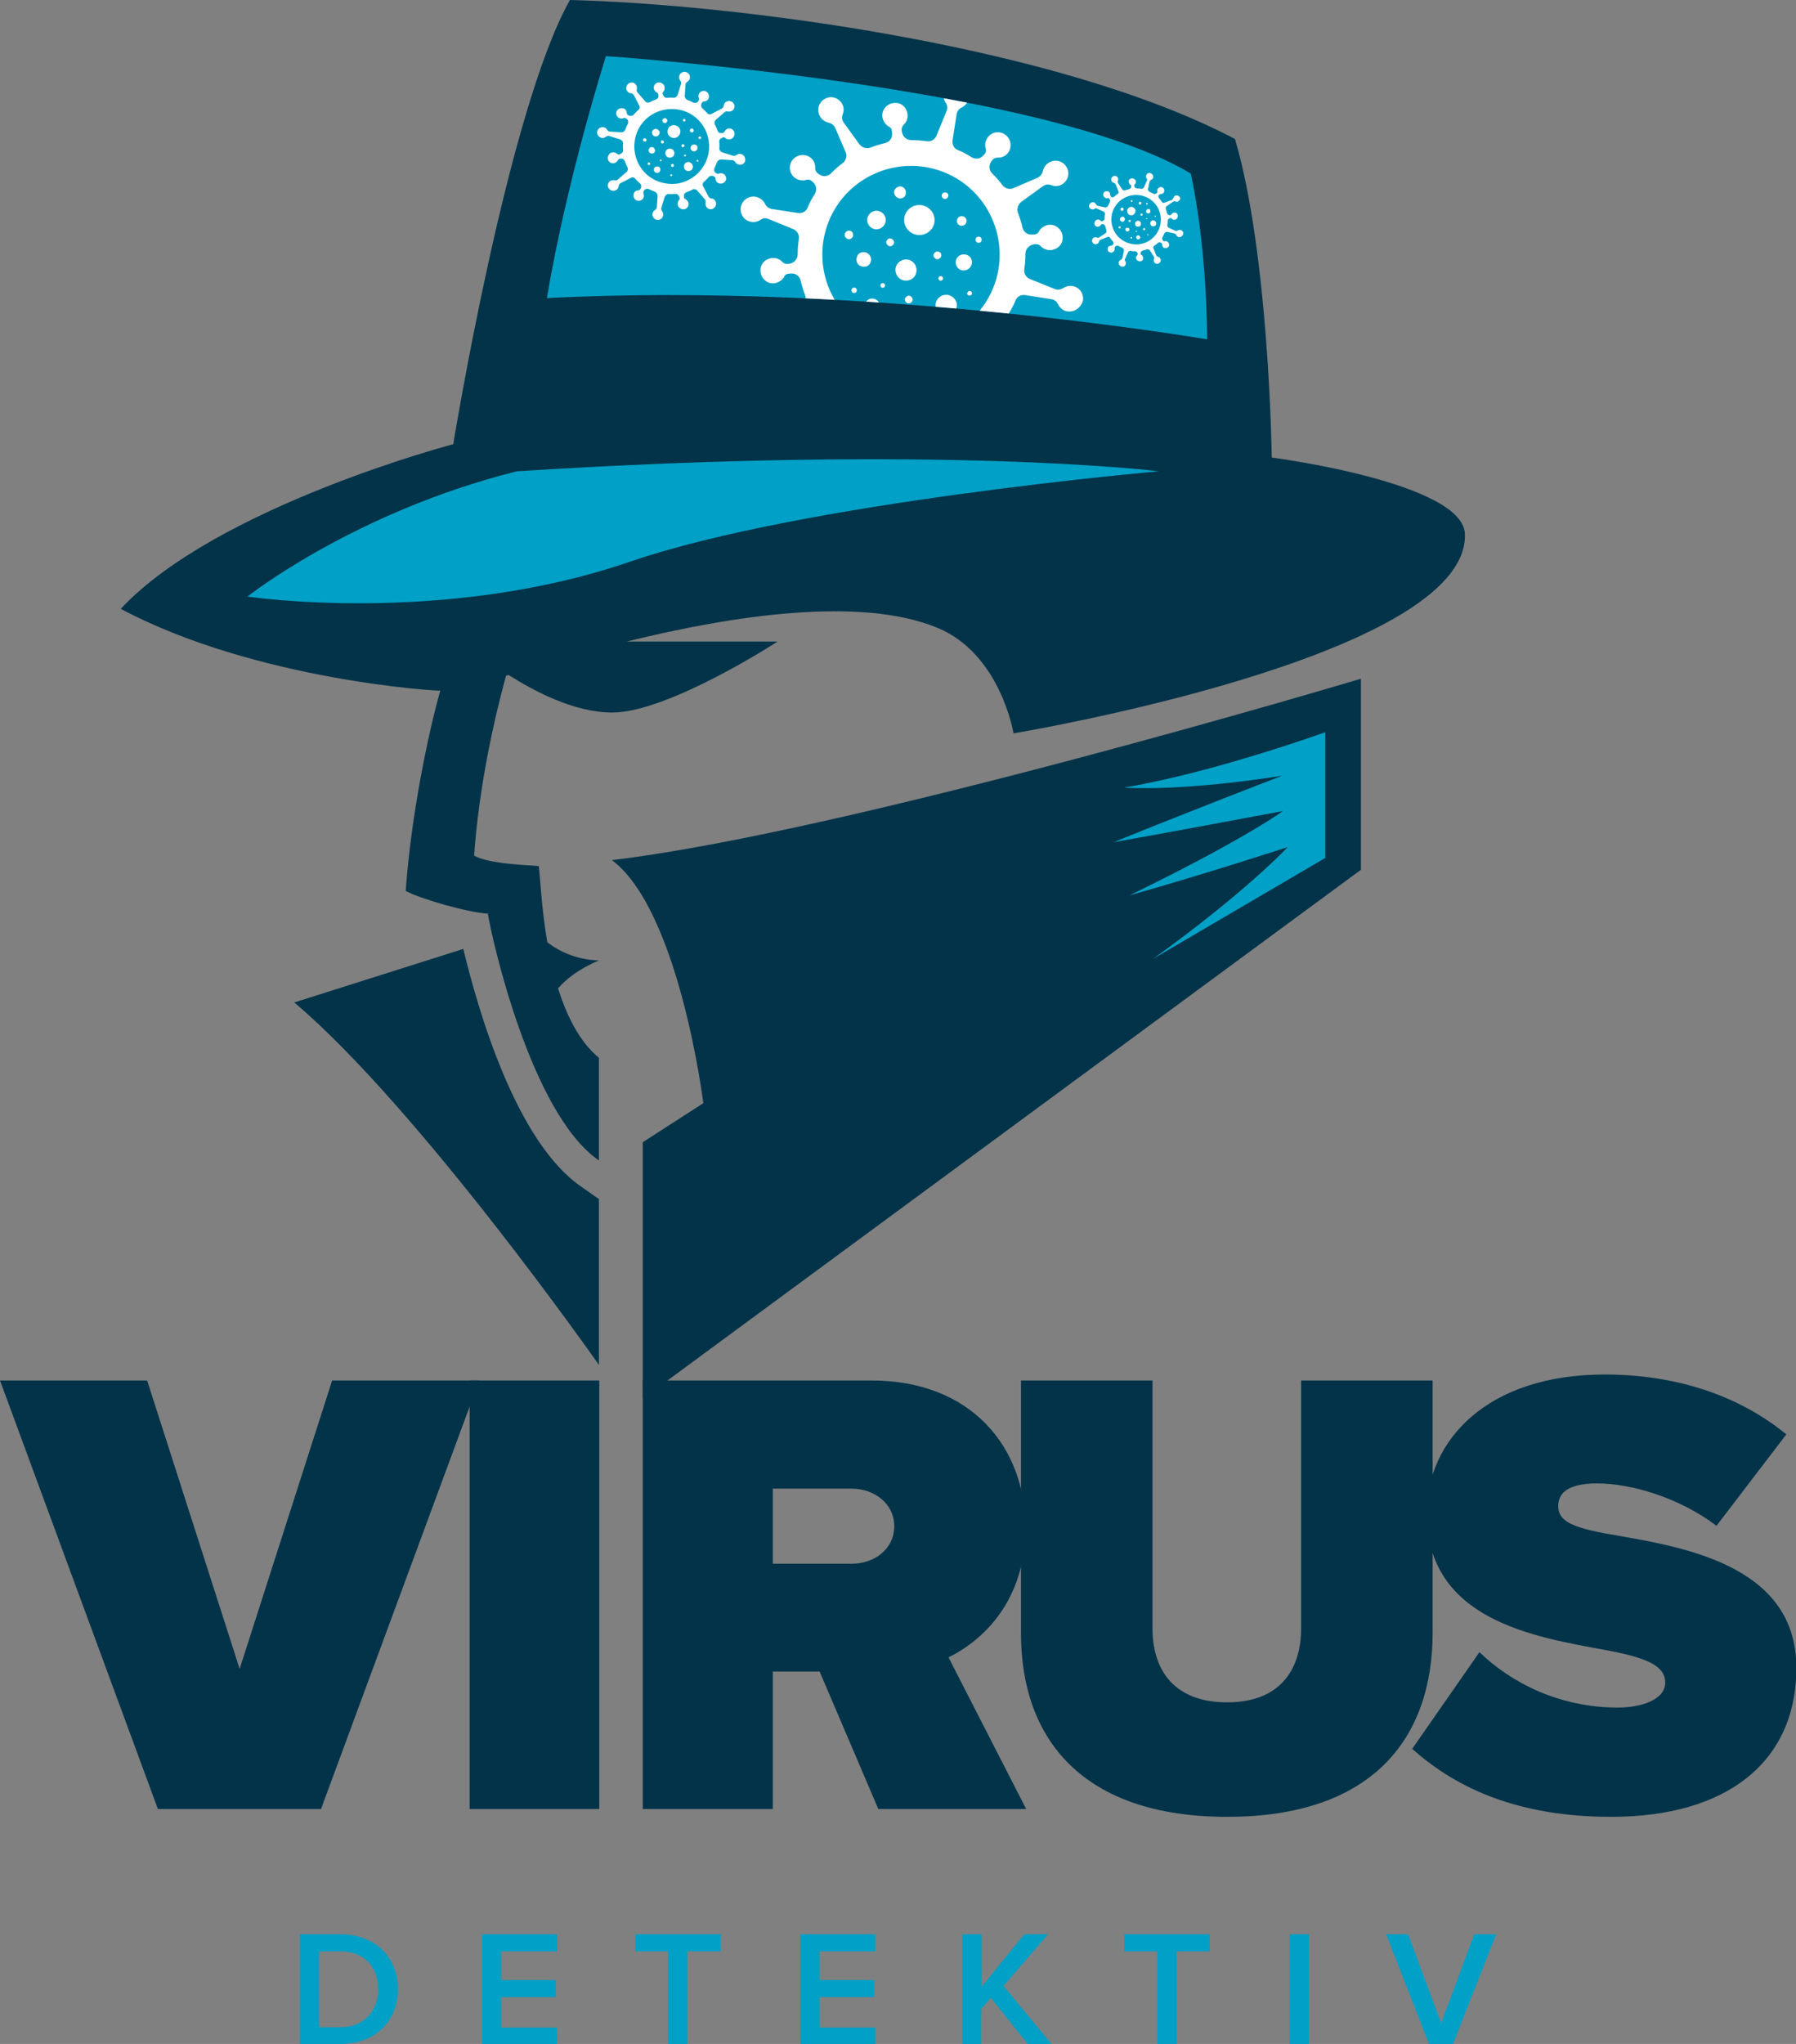 <svg xmlns="http://www.w3.org/2000/svg" xmlns:xlink="http://www.w3.org/1999/xlink" viewBox="0 0 483.4 549.9"><rect x="0" y="0" width="483.4" height="549.9" fill="#808080" stroke="none"/><g fill="#023349"><path d="M0 371.4h39.6L64.5 449l24.9-77.6H129L86.4 486.7H42.5L0 371.4z"/><path d="M126.4 371.4h34.9v115.3h-34.9V371.4zm94.2 78.3H208v37h-35V371.4h61.5c27 0 41.5 18 41.5 39.6 0 19.9-11.6 30.4-20.7 34.9l20.9 40.8h-39.8l-15.8-37zm8.6-49.2H208v20.2h21.3c5.9 0 11.4-3.8 11.4-10.2-.1-6.2-5.6-10-11.5-10z"/><path d="M274.8 371.4h35.4v66.7c0 11.1 5.7 19.9 20.1 19.9 14.2 0 19.9-8.8 19.9-19.9v-66.7h35.4v67.8c0 28.7-16.4 49.6-55.3 49.6s-55.5-20.9-55.5-49.4v-68z"/><path d="M398.2 444.5c8.6 8.3 21.6 14.9 37.2 14.9 6.6 0 12.8-2.2 12.8-6.7s-4.8-6.7-16.2-8.8c-19-3.5-48-8-48-36.8 0-19.5 16.2-37.3 47.9-37.3 18.8 0 35.8 5.4 48.9 16.1L462 410.5c-10-7.6-23-11.4-32.1-11.4-8.6 0-10.5 3.1-10.5 6.1 0 4.5 4.7 6.1 16.9 8.1 19 3.3 47.2 8.8 47.2 35.4 0 25.4-18.8 40.1-49.8 40.1-24.5 0-41.3-7.3-53.6-18.3l18.1-26z"/></g><path d="M80.7 520.4h11c9.2 0 15.4 6.1 15.4 14.8s-6.2 14.7-15.4 14.7h-11v-29.5zm11 25c6.4 0 10.1-4.6 10.1-10.2 0-5.7-3.5-10.2-10.1-10.2h-5.8v20.4h5.8zm38-25h20.2v4.6h-15v7.7h14.7v4.6h-14.7v8.2h15v4.6h-20.2v-29.7zm50.2 4.6H171v-4.6h23v4.6h-9v24.9h-5.2V525zm35.5-4.6h20.2v4.6h-15v7.7h14.7v4.6h-14.7v8.2h15v4.6h-20.2v-29.7zm51.3 17.1l-2.6 3v9.4H259v-29.5h5.2v14.1l11.5-14.1h6.4l-12 13.9 12.9 15.6h-6.4l-9.9-12.4zm44.8-12.5h-8.9v-4.6h23v4.6h-8.9v24.9h-5.2V525zm35.6-4.6h5.2v29.5h-5.2v-29.5zm26 0h5.9l8.9 23.9 8.9-23.9h5.9l-11.6 29.5h-6.5l-11.5-29.5z" fill="#01A0C6"/><path fill="#023349" d="M156.5 319.3c-17.7-12.1-27.9-47.8-31.8-64l-45.5 14.4c33.5 28.3 82 97.5 82 97.5v-44.6l-4.7-3.3zm8.2-87.9c18.2 13.7 24.6 65.4 24.6 65.4L173 307.3v69L366.3 234v-51.4s-137.5 41.2-201.6 48.8z"/><path fill="#01A0C6" d="M356.9 230.7S334 244.1 310.3 258c25.3-18.2 36.3-30.1 36.3-30.1s-22.1 7.2-42.6 13c31.2-15.2 41.3-22.7 41.3-22.7s-33.6 6.3-45.6 8.4c20.9-8.5 45.4-17.9 45.4-17.9s-25.3 4.2-42.6 3.2c24-4 54.2-14.9 54.2-14.9v33.7z"/><path fill="#023349" d="M342.3 123.1s-.7-54.6-9.9-85.7C284.3 12.1 197.6 1.1 153.4 0 136.6 29.8 122 119.5 122 119.5s-63.8 16.8-89.5 44.3c36.1 19.2 85.6 22.2 86 22-3.4 12.1-7.9 34-9.3 53.9 3.9 2.1 16.6 5.8 22.1 6.1 1 6.3 11.5 53.8 29.9 66.4v-27.6c-5.3-4.4-8.7-11.4-11-18.7 2.1-2.4 5.5-5.2 11-7.5-6.2-.2-10.8-2.5-13.9-4.9-1.6-9.4-1.9-17.8-2.3-20.5-5.5-.4-13.5-.7-17.4-2.8 1.4-19.2 5.5-37.1 8.6-48.4.2-.1.4-.1.7-.2 7.1 4.5 17.8 10.1 27.9 10.1 15.1 0 44.5-19.1 44.5-19.1h-40.6c28.7-7.1 63-12.2 83.6-3.7 17 7 20.5 28.4 20.5 28.4S395 177 394.3 143.8c-.2-14-52-20.7-52-20.7z"/><path fill="#01A0C6" d="M169.6 151.1c-50.3 17.3-103 9.4-103 9.4s28.6-22.7 72.5-33.7c114.4-7.3 172.8 0 172.8 0s-95.6 8.3-142.3 24.3zm155.3-59.8s-91-15.6-177.7-11.1c5.4-32.2 15.9-65.1 15.9-65.1s118.3 8 157.4 31.6c4.5 20.6 4.4 44.6 4.4 44.6z"/><defs><path id="a" d="M324.9 91.3s-91-15.6-177.7-11.1c5.4-32.2 15.9-65.1 15.9-65.1s118.3 8 157.4 31.6c4.5 20.6 4.4 44.6 4.4 44.6z"/></defs><clipPath id="b"><use xlink:href="#a" overflow="visible"/></clipPath><path clip-path="url(#b)" fill="#FFF" d="M177.9 42.9c.1 0 .2.2.2.3 0 .1-.2.2-.3.2-.1 0-.2-.2-.2-.3 0-.1.2-.2.3-.2zm1.7-10.3c.1-.4-.2-.7-.5-.8-.4-.1-.7.2-.8.5-.1.4.2.7.5.8.4.1.7-.2.8-.5zm4.6-.6c-.2 0-.4.1-.4.3 0 .2.1.4.3.4.2 0 .4-.1.4-.3 0-.2-.1-.4-.3-.4zm-2.7 9.4c.1-.7-.3-1.3-1-1.4-.7-.1-1.3.3-1.4 1-.1.7.3 1.3 1 1.4.7.1 1.3-.3 1.4-1zm1.6-5.7c.2-.9-.4-1.8-1.4-2-.9-.2-1.9.4-2 1.4-.2.9.4 1.8 1.4 2 .9.2 1.8-.5 2-1.4zm-6.4-1c-.6-.1-1.1.3-1.2.8-.1.6.3 1.1.8 1.2.6.1 1.1-.3 1.2-.8.2-.5-.2-1-.8-1.2zm-2 9c-.2 0-.3.1-.4.3 0 .2.1.3.3.4.2 0 .3-.1.4-.3 0-.2-.1-.4-.3-.4zm.9-4.1c-.5-.1-.9.2-1 .7-.1.5.2.9.7 1 .5.1.9-.2 1-.7 0-.5-.3-1-.7-1zm10.5-4c.3.1.6-.1.6-.4s-.1-.6-.4-.6c-.3-.1-.6.1-.6.4s.1.6.4.6zm-2.2 3.2c-.2 0-.5.1-.5.3 0 .2.1.5.3.5.2 0 .5-.1.5-.3.1-.2-.1-.5-.3-.5zm3.1.1c-.5-.1-1 .2-1.1.7-.1.5.2 1 .7 1.1.5.1 1-.2 1.1-.7.2-.6-.2-1-.7-1.1zm-13.4-1.7c-.3 0-.5.1-.5.4 0 .3.1.5.4.5.3 0 .5-.1.5-.4 0-.2-.1-.4-.4-.5zm4.3.9c0 .2.1.5.3.5.2 0 .5-.1.5-.3 0-.2-.1-.5-.3-.5-.3-.1-.5 0-.5.3zM188 37c0 .2.1.4.3.4.2 0 .4-.1.4-.3 0-.2-.1-.4-.3-.4-.2 0-.4.1-.4.3zm-11 7.8c-.5-.1-.9.2-1 .7-.1.5.2.9.7 1s.9-.2 1-.7c.1-.5-.2-1-.7-1zm4.4-.2c0-.2-.1-.5-.3-.5-.2 0-.5.1-.5.3 0 .2.1.5.3.5.2.1.4-.1.5-.3zm17.5-.3c-.4-.1-.8-.3-1-.7-.2-.3-.5-.5-.8-.5l-3-.2c-.5 0-.9.3-1.1.7-.2.5-.4 1.1-.7 1.6-.2.5-.1 1 .3 1.3l.2.1c.2.2.5.2.7.1.4-.2.9-.1 1.3.1.7.5.9 1.5.3 2.1-.4.5-1.1.6-1.7.4-.5-.2-.8-.7-.8-1.2 0-.3-.2-.5-.4-.6l-.2-.1c-.4-.2-1-.1-1.3.3-.4.4-.8.9-1.2 1.2-.4.3-.5.9-.2 1.3l1.4 2.7c.2.3.5.5.8.5.4 0 .8.3 1 .6.5.8.2 1.8-.7 2.2-.5.2-1.1.1-1.5-.3-.4-.4-.5-1-.4-1.4.1-.3 0-.7-.2-.9l-2-2.3c-.3-.4-.9-.5-1.3-.3-.5.3-1 .5-1.6.7-.5.2-.8.6-.7 1.1v.2c0 .3.2.5.4.6.4.2.7.6.8 1 .2.9-.5 1.8-1.5 1.7-.5 0-1.1-.4-1.3-.9-.2-.6-.1-1.2.3-1.6.2-.2.2-.5.1-.7l-.1-.2c-.2-.5-.6-.8-1.1-.7-.6 0-1.1.1-1.7 0-.5 0-.9.3-1.1.8l-.9 2.9c-.1.3 0 .7.2.9.2.3.4.7.3 1.2-.2.8-1 1.4-1.9 1.1-.6-.2-1-.8-1-1.4 0-.5.3-1 .7-1.2.3-.2.5-.4.5-.8l.2-3c0-.5-.3-.9-.7-1.1-.5-.2-1.1-.4-1.6-.7-.5-.2-1-.1-1.3.3l-.1.2c-.2.2-.2.5-.1.7.2.4.1.9-.1 1.3-.5.7-1.5.9-2.1.3-.5-.4-.6-1.1-.4-1.7.2-.5.7-.8 1.2-.8.3 0 .5-.2.6-.4l.1-.2c.2-.4.1-1-.3-1.3-.4-.4-.9-.8-1.2-1.2-.3-.4-.9-.5-1.3-.2l-2.7 1.4c-.3.2-.5.5-.5.8 0 .4-.3.8-.6 1-.8.5-1.8.2-2.2-.7-.2-.5-.1-1.1.3-1.5.4-.4 1-.5 1.4-.4.3.1.7 0 .9-.2l2.3-2c.4-.3.5-.9.3-1.3-.3-.5-.5-1-.7-1.6-.2-.5-.6-.8-1.1-.7h-.2c-.3 0-.5.2-.6.4-.2.4-.6.7-1 .8-.9.2-1.8-.5-1.7-1.5 0-.5.4-1.1.9-1.3.6-.2 1.2-.1 1.6.3.2.2.5.2.7.1l.2-.1c.5-.2.8-.6.7-1.1 0-.6-.1-1.1 0-1.7 0-.5-.3-.9-.8-1.1l-2.9-.9c-.3-.1-.7 0-.9.2-.3.2-.7.4-1.2.3-.8-.2-1.4-1-1.1-1.9.2-.6.8-1 1.4-1 .5 0 1 .3 1.2.7.2.3.4.5.8.5l3 .2c.5 0 .9-.3 1.1-.7.2-.5.4-1.1.7-1.6.2-.5.1-1-.3-1.3l-.2-.1c-.2-.2-.5-.2-.7-.1-.4.2-.9.1-1.3-.1-.7-.5-.9-1.5-.3-2.1.4-.5 1.1-.6 1.7-.4.5.2.8.7.8 1.2 0 .3.2.5.4.6l.2.1c.4.2 1 .1 1.3-.3.4-.4.8-.9 1.2-1.2.4-.3.5-.9.2-1.3l-1.4-2.7c-.2-.3-.5-.5-.8-.5-.4 0-.8-.3-1-.6-.5-.8-.2-1.8.7-2.2.5-.2 1.1-.1 1.5.3.4.4.5 1 .4 1.4-.1.3 0 .7.2.9l2 2.3c.3.4.9.5 1.3.3.5-.3 1-.5 1.6-.7.5-.2.8-.6.7-1.1v-.2c0-.3-.2-.5-.4-.6-.4-.2-.7-.6-.8-1-.2-.9.5-1.8 1.5-1.7.5 0 1.1.4 1.3.9.2.6.1 1.2-.3 1.6-.2.2-.2.5-.1.7l.1.2c.2.5.6.8 1.1.7.6 0 1.1-.1 1.7 0 .5 0 .9-.3 1.1-.8l.9-2.9c.1-.3 0-.7-.2-.9-.2-.3-.4-.7-.3-1.2.2-.8 1-1.4 1.9-1.1.6.2 1 .8 1 1.4 0 .5-.3 1-.7 1.2-.3.2-.5.4-.5.8l-.2 3c0 .5.3.9.7 1.1.5.2 1.1.4 1.6.7.5.2 1 .1 1.3-.3l.1-.2c.2-.2.2-.5.1-.7-.2-.4-.1-.9.1-1.3.5-.7 1.5-.9 2.1-.3.5.4.6 1.1.4 1.7-.2.5-.7.8-1.2.8-.3 0-.5.2-.6.4l-.1.2c-.2.4-.1 1 .3 1.3.4.4.9.8 1.2 1.2.3.4.9.5 1.3.2l2.7-1.4c.3-.2.5-.5.5-.8 0-.4.3-.8.6-1 .8-.5 1.8-.2 2.2.7.2.5.1 1.1-.3 1.5-.4.4-1 .5-1.4.4-.3-.1-.7 0-.9.2l-2.3 2c-.4.3-.5.9-.3 1.3.3.5.5 1 .7 1.6.2.5.6.8 1.1.7h.2c.3 0 .5-.2.6-.4.2-.4.6-.7 1-.8.9-.2 1.8.5 1.7 1.5 0 .5-.4 1.1-.9 1.3-.6.2-1.2.1-1.6-.3-.2-.2-.5-.2-.7-.1l-.2.1c-.5.2-.8.6-.7 1.1 0 .6.1 1.1 0 1.7 0 .5.3.9.8 1.1l2.9.9c.3.1.6 0 .9-.2.4-.3.9-.4 1.4-.2.6.2 1 .8 1 1.5 0 .9-.9 1.5-1.7 1.3zm-8.2-3c1-5.5-2.5-10.8-8-11.8s-10.8 2.5-11.8 8 2.5 10.8 8 11.8c5.4 1.1 10.7-2.5 11.8-8zm-5.2 2.3c-.7-.1-1.3.3-1.4 1-.1.7.3 1.3 1 1.4.7.1 1.3-.3 1.4-1 .1-.6-.4-1.2-1-1.4zm-4.8 3.3c-.1 0-.3.1-.3.2s.1.3.2.3.3-.1.3-.2c.1-.1 0-.3-.2-.3zm3.7-5.3c-.1 0-.3.1-.3.2s.1.3.2.3.3-.1.3-.2c.1-.2 0-.3-.2-.3zm3.3 1.9c.1 0 .3-.1.3-.2s-.1-.3-.2-.3-.3.1-.3.2.1.3.2.3zM237 76.6c-.1.3.1.7.4.8.3.1.7-.1.8-.4.1-.3-.1-.7-.4-.8-.4-.1-.7.1-.8.4zm6.8-24.4c.2-.9-.3-1.7-1.1-2-.9-.2-1.7.3-2 1.1-.2.9.3 1.7 1.1 2 .9.3 1.8-.2 2-1.1zm10.8-.4c-.5-.1-.9.1-1.1.6-.1.5.1.9.6 1.1.5.1.9-.1 1.1-.6.2-.5-.1-1-.6-1.1zm-8 21.6c.4-1.5-.5-3.1-2-3.5-1.5-.4-3.1.5-3.5 2-.4 1.5.5 3.1 2 3.5 1.5.4 3.1-.4 3.5-2zm4.8-13.1c.6-2.2-.7-4.4-2.9-5-2.2-.6-4.4.7-5 2.8-.6 2.2.7 4.4 2.9 5 2.1.6 4.4-.7 5-2.8zm-14.8-3.5c-1.3-.4-2.7.4-3.1 1.7-.4 1.3.4 2.7 1.7 3.1 1.3.4 2.7-.4 3.1-1.7.4-1.4-.4-2.7-1.7-3.1zm-6.5 20.6c-.4-.1-.8.1-.9.5-.1.4.1.8.5.9.4.1.8-.1.9-.5.1-.4-.1-.8-.5-.9zm2.9-9.5c-1.1-.3-2.2.3-2.4 1.4-.3 1.1.3 2.2 1.4 2.4 1.1.3 2.2-.3 2.4-1.4.3-1-.4-2.1-1.4-2.4zm25.5-7.2c.7.2 1.4-.2 1.6-.9.2-.7-.2-1.4-.9-1.6-.7-.2-1.4.2-1.6.9-.2.7.2 1.4.9 1.6zm-5.9 7c-.5-.2-1.1.2-1.3.7-.2.5.2 1.1.7 1.3.5.2 1.1-.2 1.3-.7.2-.6-.1-1.1-.7-1.3zm7.4.8c-1.2-.3-2.4.4-2.7 1.5-.3 1.2.4 2.4 1.5 2.7 1.2.3 2.4-.4 2.7-1.5.4-1.2-.3-2.4-1.5-2.7zm-31.2-6.4c-.6-.2-1.2.2-1.4.8-.2.6.2 1.2.8 1.4.6.2 1.2-.2 1.4-.8.1-.7-.2-1.3-.8-1.4zm9.8 2.8c-.2.5.2 1.1.7 1.3.5.2 1.1-.2 1.3-.7.2-.5-.2-1.1-.7-1.3-.6-.2-1.1.1-1.3.7zm24-.6c-.1.4.1.9.6 1 .4.1.9-.1 1-.6.1-.4-.1-.9-.6-1-.4-.1-.9.1-1 .6zm-27.3 16.1c-1.1-.3-2.2.3-2.4 1.4-.3 1.1.3 2.2 1.4 2.4s2.2-.3 2.4-1.4c.3-1-.3-2.1-1.4-2.4zm10.3.5c.2-.5-.2-1.1-.7-1.3-.5-.2-1.1.2-1.3.7-.2.5.2 1.1.7 1.3.6.1 1.1-.2 1.3-.7zm41.3 2.8c-1-.3-1.7-1-2.1-1.8-.3-.7-1-1.3-1.8-1.4l-7-1.1c-1.2-.2-2.3.4-2.7 1.5-.5 1.3-1.2 2.5-1.9 3.6-.6 1-.5 2.3.4 3.1l.3.3c.4.4 1 .6 1.6.4 1-.3 2.2-.1 3.1.6 1.6 1.2 1.8 3.6.3 5.1-1.1 1.1-2.8 1.3-4.1.6-1.2-.7-1.8-1.9-1.7-3.1 0-.6-.3-1.2-.8-1.5l-.4-.3c-1-.6-2.3-.5-3.1.4-1 1-2 1.9-3.1 2.7-.9.7-1.3 2-.8 3l2.8 6.5c.3.7 1 1.2 1.8 1.4.9.2 1.8.8 2.3 1.7 1.1 1.9.2 4.3-2 5-1.2.4-2.6 0-3.5-1-.9-1-1.1-2.3-.6-3.5.3-.7.2-1.5-.3-2.2l-4.2-5.8c-.7-.9-1.9-1.3-3-.9-1.3.5-2.6.9-3.9 1.2-1.2.3-2 1.3-1.9 2.5v.5c0 .6.3 1.2.8 1.4.9.5 1.6 1.4 1.8 2.6.3 2.1-1.5 4-3.8 3.8-1.3-.1-2.4-1-2.8-2.3-.5-1.4 0-2.8.9-3.6.4-.4.6-1 .5-1.6l-.1-.5c-.3-1.2-1.3-2-2.5-2-1.3 0-2.7-.1-4.1-.3-1.2-.2-2.3.5-2.7 1.6l-2.7 6.6c-.3.7-.2 1.6.3 2.2.5.8.7 1.8.4 2.8-.5 1.9-2.7 3-4.6 2.2-1.4-.6-2.3-2.1-2.1-3.6.2-1.2.9-2.2 1.9-2.7.7-.3 1.2-.9 1.4-1.7l1.1-7.1c.2-1.2-.4-2.3-1.5-2.7-1.3-.5-2.5-1.2-3.6-1.9-1-.6-2.3-.5-3.1.4l-.3.3c-.4.4-.6 1-.4 1.6.3 1 .1 2.2-.6 3.1-1.2 1.6-3.6 1.8-5.1.3-1.1-1.1-1.3-2.8-.6-4.1.7-1.2 1.9-1.8 3.1-1.7.6 0 1.2-.3 1.5-.8l.3-.4c.6-1 .5-2.3-.4-3.1-1-1-1.9-2-2.7-3.1-.7-.9-2-1.3-3-.8l-6.5 2.8c-.7.3-1.2 1-1.4 1.8-.2.9-.8 1.8-1.7 2.3-1.9 1.1-4.3.2-5-2-.4-1.2 0-2.6 1-3.5 1-.9 2.3-1.1 3.5-.6.7.3 1.5.2 2.2-.3l5.8-4.2c.9-.7 1.3-1.9.9-3-.5-1.3-.9-2.6-1.2-3.9-.3-1.2-1.3-2-2.5-1.9h-.5c-.6 0-1.2.3-1.4.8-.5.9-1.4 1.6-2.6 1.8-2.1.3-4-1.5-3.8-3.8.1-1.3 1-2.4 2.3-2.8 1.4-.5 2.8 0 3.6.9.4.4 1 .6 1.6.5l.5-.1c1.2-.3 2-1.3 2-2.5 0-1.3.1-2.7.3-4.1.2-1.2-.5-2.3-1.6-2.7l-6.6-2.7c-.7-.3-1.6-.2-2.2.3-.8.5-1.8.7-2.8.4-1.9-.5-3-2.7-2.2-4.6.6-1.4 2.1-2.3 3.6-2.1 1.2.2 2.2.9 2.7 1.9.3.7.9 1.2 1.7 1.4l7.1 1.1c1.2.2 2.3-.4 2.7-1.5.5-1.3 1.2-2.5 1.9-3.6.6-1 .5-2.3-.4-3.1l-.3-.3c-.4-.4-1-.6-1.6-.4-1 .3-2.2.1-3.1-.6-1.6-1.2-1.8-3.6-.3-5.1 1.1-1.1 2.8-1.3 4.1-.6 1.2.7 1.8 1.9 1.7 3.1 0 .6.3 1.2.8 1.5l.4.3c1 .6 2.3.5 3.1-.4 1-1 2-1.9 3.1-2.7.9-.7 1.3-2 .8-3l-2.8-6.5c-.3-.7-1-1.2-1.8-1.4-.9-.2-1.8-.8-2.3-1.7-1.1-1.9-.2-4.3 2-5 1.2-.4 2.6 0 3.5 1 .9 1 1.1 2.3.6 3.5-.3.7-.2 1.5.3 2.2l4.2 5.8c.7.9 1.9 1.3 3 .9 1.3-.5 2.6-.9 3.9-1.2 1.2-.3 2-1.3 1.9-2.5v-.5c0-.6-.3-1.2-.8-1.4-.9-.5-1.6-1.4-1.8-2.6-.3-2.1 1.5-4 3.8-3.8 1.3.1 2.4 1 2.8 2.3.5 1.4 0 2.8-.9 3.6-.4.4-.6 1-.5 1.6l.1.5c.3 1.2 1.3 2 2.5 2 1.3 0 2.7.1 4.1.3 1.2.2 2.3-.5 2.7-1.6l2.7-6.6c.3-.7.2-1.6-.3-2.2-.5-.8-.7-1.8-.4-2.8.5-1.9 2.7-3 4.6-2.2 1.4.6 2.3 2.1 2.1 3.6-.2 1.2-.9 2.2-1.9 2.7-.7.3-1.2.9-1.4 1.7l-1.1 7.1c-.2 1.2.4 2.3 1.5 2.7 1.3.5 2.5 1.2 3.6 1.9 1 .6 2.3.5 3.1-.4l.3-.3c.4-.4.6-1 .4-1.6-.3-1-.1-2.2.6-3.1 1.2-1.6 3.6-1.8 5.1-.3 1.1 1.1 1.3 2.8.6 4.1-.7 1.2-1.9 1.8-3.1 1.7-.6 0-1.2.3-1.5.8l-.3.4c-.6 1-.5 2.3.4 3.1 1 1 1.9 2 2.7 3.1.7.9 2 1.3 3 .8l6.5-2.8c.7-.3 1.2-1 1.4-1.8.2-.9.8-1.8 1.7-2.3 1.9-1.1 4.3-.2 5 2 .4 1.2 0 2.6-1 3.5-1 .9-2.3 1.1-3.5.6-.7-.3-1.5-.2-2.2.3l-5.8 4.2c-.9.7-1.3 1.9-.9 3 .5 1.3.9 2.6 1.2 3.9.3 1.2 1.3 2 2.5 1.9h.5c.6 0 1.2-.3 1.4-.8.5-.9 1.4-1.6 2.6-1.8 2.1-.3 4 1.5 3.8 3.8-.1 1.3-1 2.4-2.3 2.8-1.4.5-2.8 0-3.6-.9-.4-.4-1-.6-1.6-.5l-.5.1c-1.2.3-2 1.3-2 2.5 0 1.3-.1 2.7-.3 4.1-.2 1.2.5 2.3 1.6 2.7l6.7 2.7c.7.3 1.5.1 2.2-.3.9-.6 2.1-.8 3.3-.3 1.4.6 2.2 2.1 2 3.6-.6 2.2-2.6 3.4-4.6 2.9zm-18.7-8.8c3.5-12.7-3.9-25.9-16.6-29.4-12.7-3.5-25.9 3.9-29.4 16.6-3.5 12.7 3.9 25.9 16.6 29.4 12.7 3.5 25.8-3.9 29.4-16.6zm-12.8 4.5c-1.5-.4-3.1.5-3.5 2-.4 1.5.5 3.1 2 3.5 1.5.4 3.1-.5 3.5-2 .5-1.5-.4-3-2-3.5zm-11.7 6.8c-.3-.1-.7.1-.8.4-.1.3.1.7.4.8.3.1.7-.1.8-.4.1-.4-.1-.7-.4-.8zm9.7-11.9c-.3-.1-.7.1-.8.4-.1.3.1.7.4.8.3.1.7-.1.8-.4.1-.3-.1-.7-.4-.8zm7.4 5.2c.3.1.7-.1.8-.4.1-.3-.1-.7-.4-.8-.3-.1-.7.1-.8.4-.2.4 0 .7.4.8zm44.9-17.2c0 .1.1.1.2.1s.1-.1.1-.2-.1-.1-.2-.1-.2.1-.1.2zm-3.3-6.2c-.1-.2-.4-.3-.6-.2-.2.1-.3.4-.2.6.1.2.4.3.6.2.2-.1.3-.4.2-.6zm2.1-2.2c-.1.1-.2.2-.1.3.1.1.2.2.3.1.1-.1.2-.2.1-.3 0-.1-.2-.2-.3-.1zm2.5 5.9c-.2-.4-.7-.5-1.1-.3-.4.2-.5.7-.3 1.1.2.4.7.5 1.1.3.4-.2.5-.7.3-1.1zm-1.5-3.5c-.3-.6-1-.8-1.5-.5-.6.3-.8 1-.5 1.5.3.6 1 .8 1.5.5.5-.3.8-1 .5-1.5zm-3.7 2.1c-.3.2-.5.6-.3.9.2.3.6.5.9.3.3-.2.5-.6.3-.9-.1-.4-.6-.5-.9-.3zm2.6 5.4c-.1.1-.1.2-.1.3.1.1.2.1.3.1.1-.1.1-.2.1-.3 0-.1-.2-.2-.3-.1zm-1.2-2.5c-.3.1-.4.5-.2.7.1.3.5.4.7.2.3-.1.4-.5.2-.7-.1-.2-.4-.3-.7-.2zM307 55c.2-.1.2-.3.2-.5-.1-.2-.3-.2-.5-.2-.2.1-.2.3-.2.5.1.2.3.3.5.2zm.1 2.5c-.1.1-.2.2-.1.4.1.1.2.2.4.1.1-.1.2-.2.1-.4 0-.1-.2-.2-.4-.1zm1.7-1.2c-.3.2-.4.5-.3.8.2.3.5.4.8.3.3-.2.4-.5.3-.8-.1-.4-.5-.5-.8-.3zm-7.6 4.6c-.1.1-.2.3-.1.4.1.1.3.2.4.1.1-.1.2-.3.1-.4 0-.1-.2-.1-.4-.1zm2.6-1.3c.1.1.2.2.4.1.1-.1.2-.2.1-.4-.1-.1-.2-.2-.4-.1s-.2.3-.1.4zm4.7-4.7c.1.1.2.2.3.1.1-.1.2-.2.1-.3-.1-.1-.2-.2-.3-.1-.1.1-.2.2-.1.3zm-2.4 8.5c-.3.1-.4.5-.2.7.1.3.5.4.7.2.3-.1.4-.5.2-.7-.1-.2-.5-.4-.7-.2zm2.1-1.9c-.1-.1-.2-.2-.4-.1-.1.1-.2.2-.1.4.1.1.2.2.4.1s.2-.2.1-.4zm8.9-7.3c-.3.1-.5.1-.8 0-.2-.1-.4-.1-.6.1l-1.6 1.1c-.3.2-.4.5-.3.8.1.4.2.7.3 1.1.1.3.4.6.7.6h.1c.2 0 .3-.1.4-.2.1-.3.4-.4.7-.5.6-.1 1.1.4 1 1 0 .4-.3.8-.7.9-.4.1-.7 0-.9-.3-.1-.1-.3-.2-.4-.1h-.1c-.3.1-.6.3-.6.7 0 .4 0 .8-.1 1.1-.1.3.1.6.4.8l1.8.8c.2.1.4.1.6-.1.2-.1.5-.2.8-.1.6.2.9.8.5 1.4-.2.3-.5.5-.9.5s-.7-.3-.8-.6c-.1-.2-.3-.3-.5-.4l-1.9-.4c-.3-.1-.6.1-.8.4-.2.3-.3.7-.5 1-.2.3-.1.6.1.9l.1.1c.1.1.3.2.4.1.3-.1.6 0 .8.2.5.4.5 1.1 0 1.5-.3.2-.7.2-1 .1-.4-.2-.5-.6-.5-.9 0-.2-.1-.3-.2-.4l-.1-.1c-.3-.2-.6-.1-.9.1-.3.3-.6.5-.9.7-.3.2-.4.5-.2.8l.7 1.8c.1.2.3.3.5.4.3.1.5.2.6.5.3.5 0 1.1-.5 1.3-.4.2-.9 0-1.1-.3-.2-.3-.2-.6-.1-.9.1-.2.1-.4 0-.6l-1.1-1.7c-.2-.3-.5-.4-.8-.3-.4.1-.7.2-1.1.3-.3.1-.6.4-.6.7v.1c0 .2.1.3.2.4.3.1.4.4.5.7.1.6-.4 1.1-1 1-.4 0-.8-.3-.9-.7-.1-.4 0-.7.3-.9.1-.1.2-.3.1-.4v-.1c-.1-.3-.3-.6-.7-.6-.4 0-.8 0-1.1-.1-.3-.1-.6.1-.8.4l-.8 1.8c-.1.2-.1.4.1.6.1.2.2.5.1.8-.2.6-.8.9-1.4.5-.3-.2-.5-.5-.5-.9s.3-.7.6-.8c.2-.1.3-.3.4-.5l.4-1.9c.1-.3-.1-.6-.4-.8-.3-.2-.7-.3-1-.5-.3-.2-.6-.1-.9.1l-.1.1c-.1.1-.2.3-.1.4.1.3 0 .6-.2.8-.4.5-1.1.5-1.5 0-.2-.3-.2-.7-.1-1 .2-.4.6-.5.9-.5.2 0 .3-.1.4-.2l.1-.1c.2-.3.1-.6-.1-.9-.3-.3-.5-.6-.7-.9-.2-.3-.5-.4-.8-.2l-1.8.7c-.2.1-.3.3-.4.5-.1.3-.2.5-.5.6-.5.3-1.1 0-1.3-.5-.2-.4 0-.9.3-1.1.3-.2.6-.2.9-.1.2.1.4.1.6 0l1.7-1.1c.3-.2.4-.5.3-.8-.1-.4-.2-.7-.3-1.1-.1-.3-.4-.6-.7-.6h-.1c-.2 0-.3.1-.4.2-.1.3-.4.4-.7.5-.6.1-1.1-.4-1-1 0-.4.3-.8.7-.9.4-.1.7 0 .9.3.1.1.3.2.4.1h.1c.3-.1.6-.3.6-.7 0-.4 0-.8.1-1.1.1-.3-.1-.6-.4-.8l-1.8-.8c-.2-.1-.4-.1-.6.1-.2.1-.5.2-.8.1-.6-.2-.9-.8-.5-1.4.2-.3.5-.5.9-.5s.7.3.8.6c.1.2.3.3.5.4l1.9.4c.3.1.6-.1.8-.4.2-.3.3-.7.5-1 .2-.3.1-.6-.1-.9l-.1-.1c-.1-.1-.3-.2-.4-.1-.3.1-.6 0-.8-.2-.5-.4-.5-1.1 0-1.5.3-.2.7-.2 1-.1.4.2.5.6.5.9 0 .2.1.3.2.4v.2c.3.2.6.1.9-.1.3-.3.6-.5.9-.7.3-.2.4-.5.2-.8l-.7-1.8c-.1-.2-.3-.3-.5-.4-.3-.1-.5-.2-.6-.5-.3-.5 0-1.1.5-1.3.4-.2.9 0 1.1.3.2.3.2.6.1.9-.1.2-.1.4 0 .6l1.1 1.7c.2.3.5.4.8.3.4-.1.7-.2 1.1-.3.3-.1.6-.4.6-.7v-.1c0-.2-.1-.3-.2-.4-.3-.1-.4-.4-.5-.7-.1-.6.4-1.1 1-1 .4 0 .8.3.9.7.1.4 0 .7-.3.9-.1.1-.2.3-.1.4v.1c.1.3.3.6.7.6.4 0 .8 0 1.1.1.3.1.6-.1.8-.4l.8-1.8c.1-.2.1-.4-.1-.6-.1-.2-.2-.5-.1-.8.2-.6.8-.9 1.4-.5.3.2.5.5.5.9s-.3.7-.6.8c-.2.1-.3.3-.4.5l-.4 1.9c-.1.3.1.6.4.8.3.2.7.3 1 .5.3.2.6.1.9-.1l.1-.1c.1-.1.2-.3.1-.4-.1-.3 0-.6.2-.8.4-.5 1.1-.5 1.5 0 .2.3.2.7.1 1-.2.4-.6.5-.9.5-.2 0-.3.1-.4.2l-.1.1c-.2.3-.1.6.1.9.3.3.5.6.7.9.2.3.5.4.8.2l1.9-.7c.2-.1.3-.3.4-.5.1-.3.3-.6.6-.7.4-.1.9 0 1.1.4.3.3.1.9-.4 1.2zm-5.4 1.8c-1.7-3.2-5.7-4.5-9-2.8s-4.5 5.7-2.8 9c1.7 3.2 5.7 4.5 9 2.8 3.2-1.7 4.5-5.7 2.8-9zm-1.7 3.4c-.4.2-.5.7-.3 1.1.2.4.7.5 1.1.3.4-.2.5-.7.3-1.1-.3-.4-.8-.6-1.1-.3zm-1.1 3.6c-.1 0-.1.1-.1.2s.1.1.2.1.1-.1.1-.2-.2-.2-.2-.1zm-.3-4.3c-.1 0-.1.1-.1.2s.1.1.2.1.1-.1.1-.2-.2-.1-.2-.1zm2.4-.4c.1 0 .1-.1.1-.2s-.1-.1-.2-.1-.1.1-.1.2c.1.2.2.2.2.1z"/></svg>